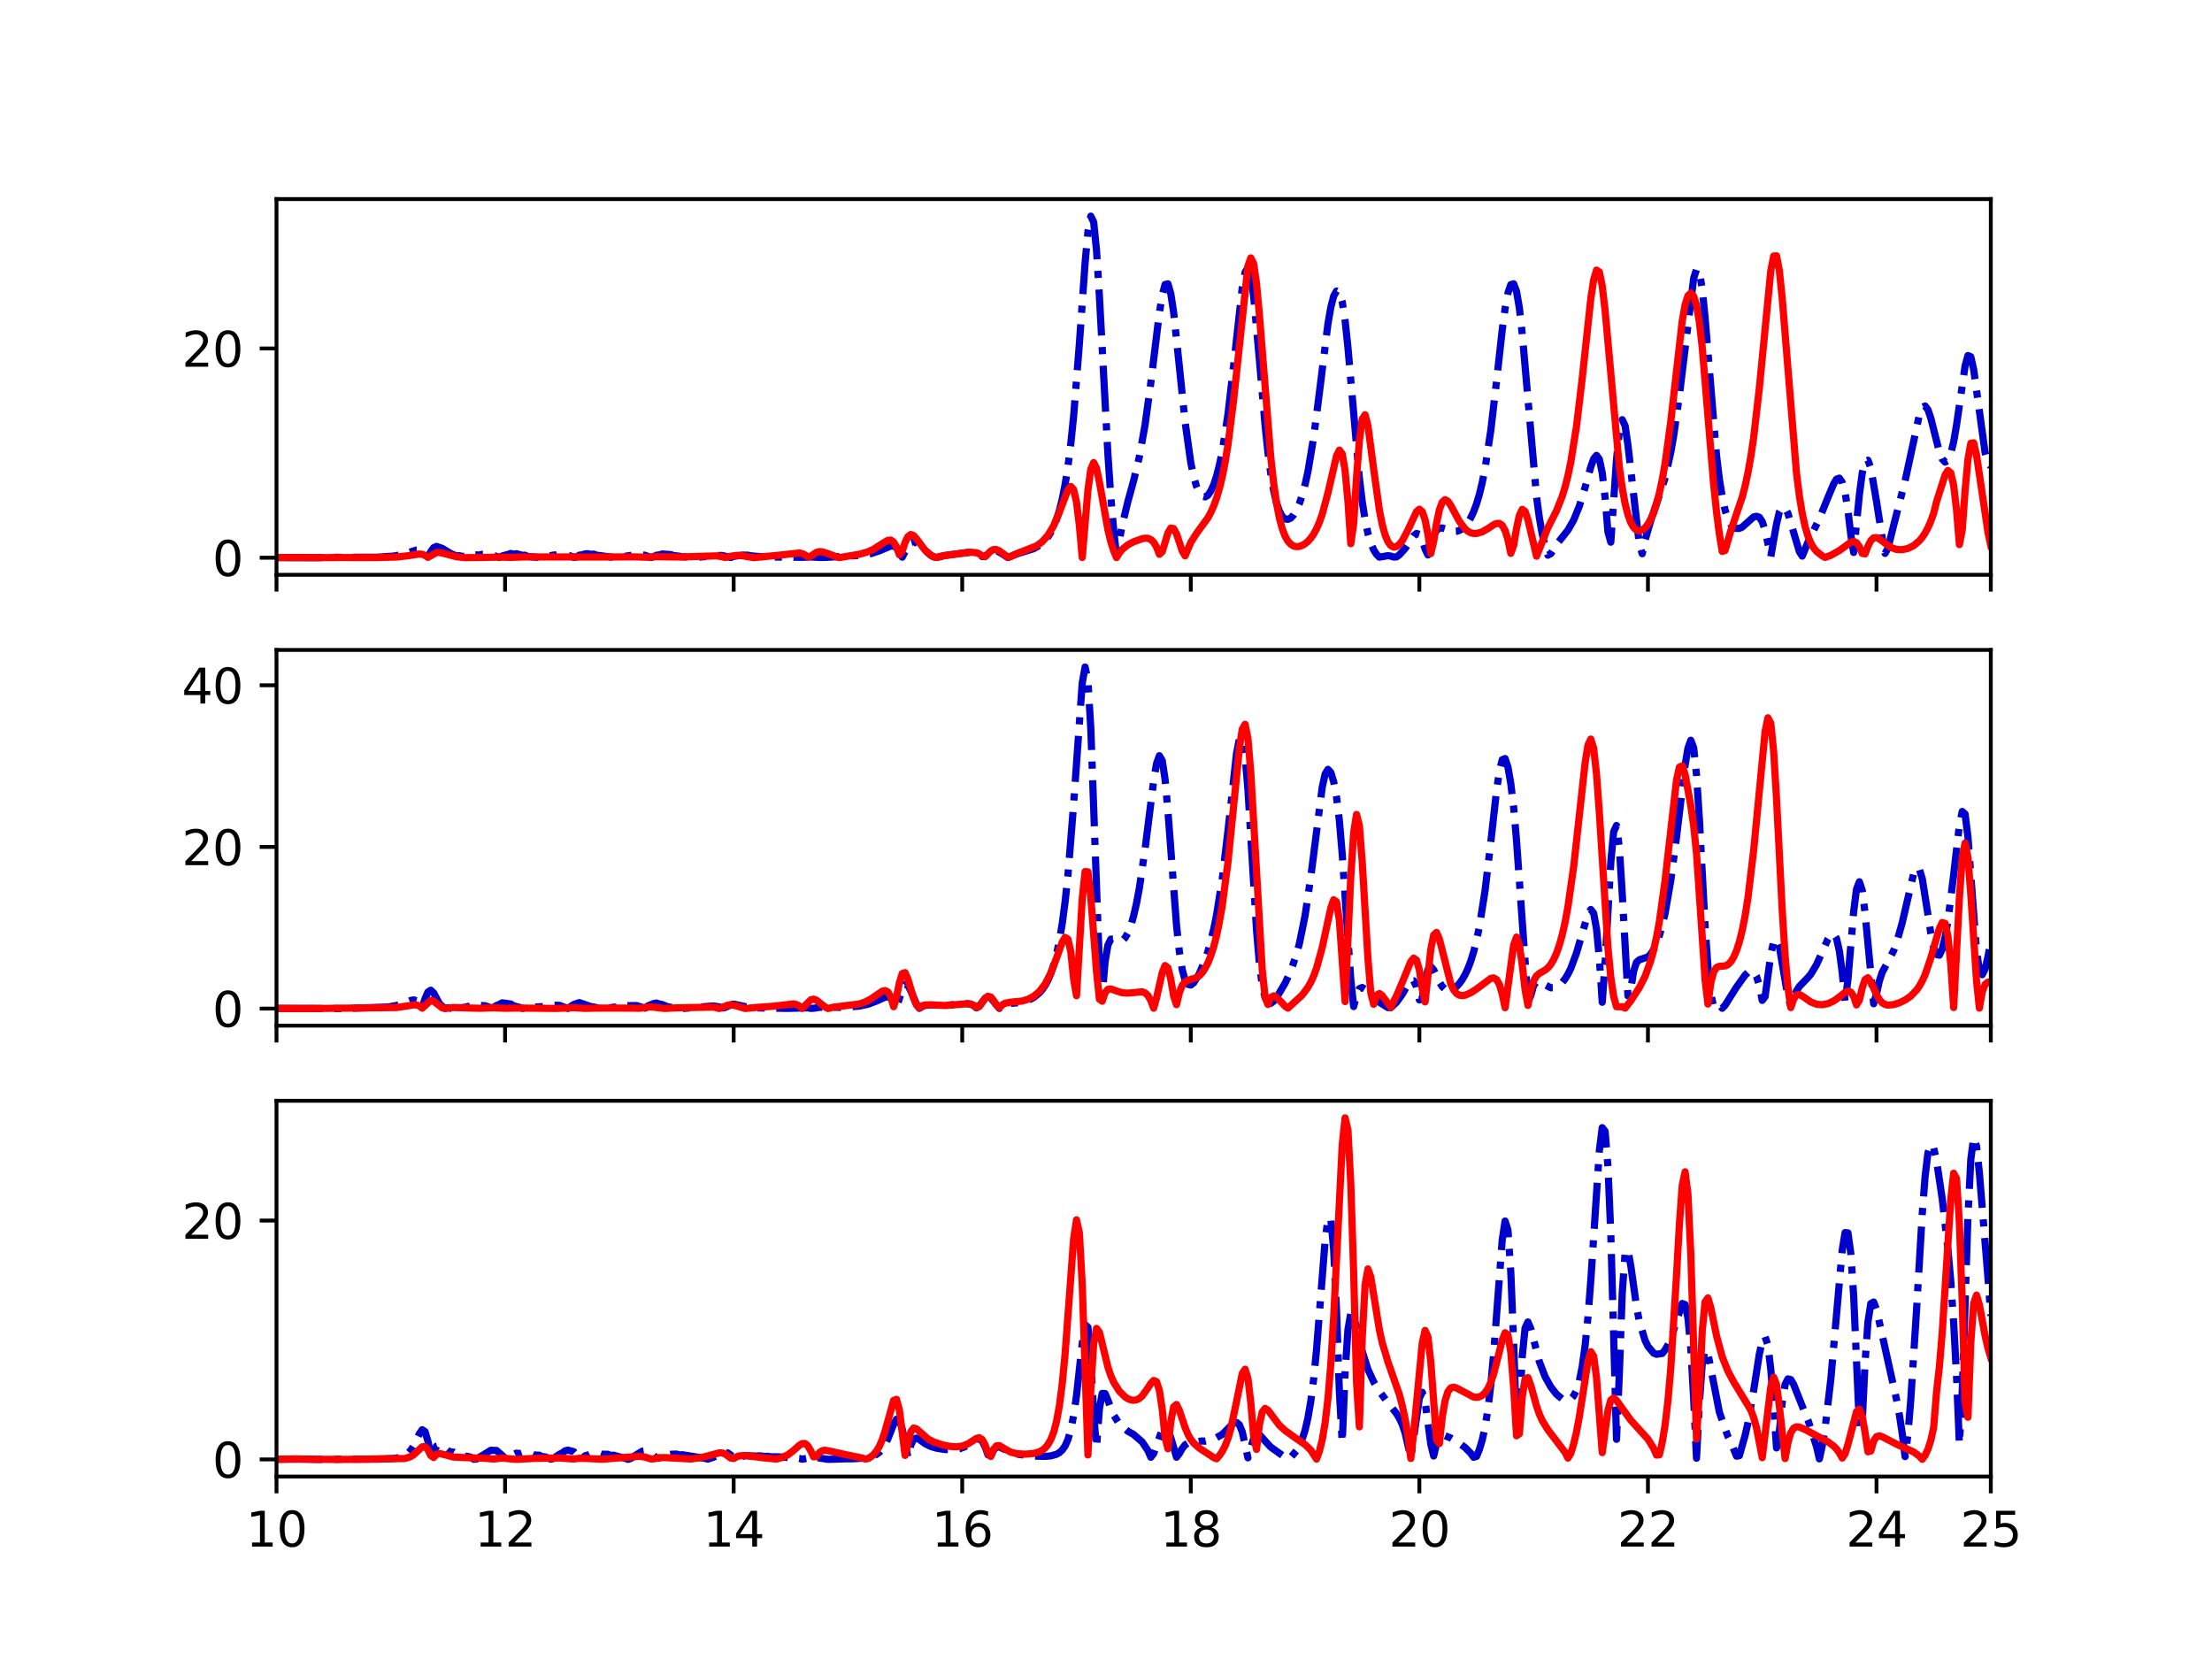 <?xml version="1.0" encoding="utf-8" standalone="no"?>
<!DOCTYPE svg PUBLIC "-//W3C//DTD SVG 1.1//EN"
  "http://www.w3.org/Graphics/SVG/1.1/DTD/svg11.dtd">
<svg xmlns:xlink="http://www.w3.org/1999/xlink" width="460.8pt" height="345.6pt" viewBox="0 0 460.8 345.6" xmlns="http://www.w3.org/2000/svg" version="1.1">
 <defs>
  <style type="text/css">*{stroke-linejoin: round; stroke-linecap: butt}</style>
 </defs>
 <g id="figure_1">
  <g id="patch_1">
   <path d="M 0 345.6 
L 460.8 345.6 
L 460.8 0 
L 0 0 
z
" style="fill: #ffffff"/>
  </g>
  <g id="axes_1">
   <g id="patch_2">
    <path d="M 57.6 119.74 
L 414.72 119.74 
L 414.72 41.472 
L 57.6 41.472 
z
" style="fill: #ffffff"/>
   </g>
   <g id="matplotlib.axis_1">
    <g id="xtick_1">
     <g id="line2d_1">
      <defs>
       <path id="mcdf3159b9e" d="M 0 0 
L 0 3.5 
" style="stroke: #000000; stroke-width: 0.8"/>
      </defs>
      <g>
       <use xlink:href="#mcdf3159b9e" x="57.6" y="119.74" style="stroke: #000000; stroke-width: 0.8"/>
      </g>
     </g>
    </g>
    <g id="xtick_2">
     <g id="line2d_2">
      <g>
       <use xlink:href="#mcdf3159b9e" x="105.216" y="119.74" style="stroke: #000000; stroke-width: 0.8"/>
      </g>
     </g>
    </g>
    <g id="xtick_3">
     <g id="line2d_3">
      <g>
       <use xlink:href="#mcdf3159b9e" x="152.832" y="119.74" style="stroke: #000000; stroke-width: 0.8"/>
      </g>
     </g>
    </g>
    <g id="xtick_4">
     <g id="line2d_4">
      <g>
       <use xlink:href="#mcdf3159b9e" x="200.448" y="119.74" style="stroke: #000000; stroke-width: 0.8"/>
      </g>
     </g>
    </g>
    <g id="xtick_5">
     <g id="line2d_5">
      <g>
       <use xlink:href="#mcdf3159b9e" x="248.064" y="119.74" style="stroke: #000000; stroke-width: 0.8"/>
      </g>
     </g>
    </g>
    <g id="xtick_6">
     <g id="line2d_6">
      <g>
       <use xlink:href="#mcdf3159b9e" x="295.68" y="119.74" style="stroke: #000000; stroke-width: 0.8"/>
      </g>
     </g>
    </g>
    <g id="xtick_7">
     <g id="line2d_7">
      <g>
       <use xlink:href="#mcdf3159b9e" x="343.296" y="119.74" style="stroke: #000000; stroke-width: 0.8"/>
      </g>
     </g>
    </g>
    <g id="xtick_8">
     <g id="line2d_8">
      <g>
       <use xlink:href="#mcdf3159b9e" x="390.912" y="119.74" style="stroke: #000000; stroke-width: 0.8"/>
      </g>
     </g>
    </g>
    <g id="xtick_9">
     <g id="line2d_9">
      <g>
       <use xlink:href="#mcdf3159b9e" x="414.72" y="119.74" style="stroke: #000000; stroke-width: 0.8"/>
      </g>
     </g>
    </g>
   </g>
   <g id="matplotlib.axis_2">
    <g id="ytick_1">
     <g id="line2d_10">
      <defs>
       <path id="m3ecc5f0746" d="M 0 0 
L -3.5 0 
" style="stroke: #000000; stroke-width: 0.8"/>
      </defs>
      <g>
       <use xlink:href="#m3ecc5f0746" x="57.6" y="116.183" style="stroke: #000000; stroke-width: 0.8"/>
      </g>
     </g>
     <g id="text_1">
      <!-- 0 -->
      <g transform="translate(44.237 119.983)scale(0.1 -0.1)">
       <defs>
        <path id="DejaVuSans-30" d="M 2034 4250 
Q 1547 4250 1301 3770 
Q 1056 3291 1056 2328 
Q 1056 1369 1301 889 
Q 1547 409 2034 409 
Q 2525 409 2770 889 
Q 3016 1369 3016 2328 
Q 3016 3291 2770 3770 
Q 2525 4250 2034 4250 
z
M 2034 4750 
Q 2819 4750 3233 4129 
Q 3647 3509 3647 2328 
Q 3647 1150 3233 529 
Q 2819 -91 2034 -91 
Q 1250 -91 836 529 
Q 422 1150 422 2328 
Q 422 3509 836 4129 
Q 1250 4750 2034 4750 
z
" transform="scale(0.016)"/>
       </defs>
       <use xlink:href="#DejaVuSans-30"/>
      </g>
     </g>
    </g>
    <g id="ytick_2">
     <g id="line2d_11">
      <g>
       <use xlink:href="#m3ecc5f0746" x="57.6" y="72.594" style="stroke: #000000; stroke-width: 0.8"/>
      </g>
     </g>
     <g id="text_2">
      <!-- 20 -->
      <g transform="translate(37.875 76.393)scale(0.1 -0.1)">
       <defs>
        <path id="DejaVuSans-32" d="M 1228 531 
L 3431 531 
L 3431 0 
L 469 0 
L 469 531 
Q 828 903 1448 1529 
Q 2069 2156 2228 2338 
Q 2531 2678 2651 2914 
Q 2772 3150 2772 3378 
Q 2772 3750 2511 3984 
Q 2250 4219 1831 4219 
Q 1534 4219 1204 4116 
Q 875 4013 500 3803 
L 500 4441 
Q 881 4594 1212 4672 
Q 1544 4750 1819 4750 
Q 2544 4750 2975 4387 
Q 3406 4025 3406 3419 
Q 3406 3131 3298 2873 
Q 3191 2616 2906 2266 
Q 2828 2175 2409 1742 
Q 1991 1309 1228 531 
z
" transform="scale(0.016)"/>
       </defs>
       <use xlink:href="#DejaVuSans-32"/>
       <use xlink:href="#DejaVuSans-30" x="63.623"/>
      </g>
     </g>
    </g>
   </g>
   <g id="line2d_12">
    <path d="M 57.6 116.146 
L 65.933 116.172 
L 69.504 116.097 
L 78.432 116.086 
L 82.003 115.843 
L 83.789 115.523 
L 85.574 114.957 
L 86.765 114.577 
L 87.36 114.561 
L 87.955 114.822 
L 89.146 115.962 
L 89.741 114.908 
L 90.336 114.099 
L 90.931 113.834 
L 92.122 114.235 
L 93.907 115.318 
L 95.098 115.821 
L 95.693 115.762 
L 96.288 115.911 
L 98.074 115.833 
L 99.264 115.599 
L 99.859 115.62 
L 100.454 115.476 
L 102.24 115.504 
L 104.026 116.114 
L 104.621 115.819 
L 105.811 115.495 
L 106.406 115.3 
L 107.002 115.454 
L 107.597 115.352 
L 108.787 115.683 
L 109.382 115.665 
L 109.978 115.938 
L 112.358 116.138 
L 113.549 115.866 
L 114.144 115.87 
L 115.334 115.627 
L 115.93 115.607 
L 116.525 115.477 
L 118.31 115.598 
L 119.501 116.102 
L 120.096 116.043 
L 120.691 115.65 
L 121.286 115.592 
L 121.882 115.386 
L 122.477 115.352 
L 123.072 115.484 
L 123.667 115.432 
L 124.262 115.655 
L 127.834 116.112 
L 128.429 116.134 
L 129.619 115.917 
L 130.214 115.889 
L 131.405 115.695 
L 133.19 115.568 
L 134.381 115.671 
L 135.571 116.13 
L 136.166 115.972 
L 136.762 115.661 
L 137.357 115.604 
L 137.952 115.41 
L 139.738 115.534 
L 140.333 115.738 
L 141.523 115.867 
L 142.118 116.013 
L 142.714 115.992 
L 143.904 116.172 
L 145.094 116.076 
L 146.285 116.012 
L 148.07 115.81 
L 149.261 115.719 
L 150.451 115.722 
L 152.237 116.138 
L 152.832 115.905 
L 154.618 115.64 
L 155.808 115.66 
L 156.403 115.784 
L 157.594 115.895 
L 159.974 116.033 
L 167.117 116.094 
L 168.902 116.023 
L 170.688 116.124 
L 171.878 116.118 
L 179.616 115.671 
L 181.402 115.344 
L 183.187 114.749 
L 185.568 113.744 
L 186.163 113.753 
L 186.758 114.097 
L 187.354 114.878 
L 187.949 116.065 
L 189.139 113.735 
L 189.734 113.006 
L 190.33 112.836 
L 190.925 113.109 
L 193.901 115.687 
L 194.496 115.989 
L 195.091 116.141 
L 196.877 115.712 
L 201.638 115.076 
L 202.829 115.087 
L 203.424 115.222 
L 204.019 115.505 
L 204.614 115.944 
L 205.21 115.865 
L 206.4 114.822 
L 206.995 114.619 
L 207.59 114.694 
L 208.781 115.373 
L 209.971 116.155 
L 211.757 115.411 
L 215.328 114.3 
L 216.518 113.625 
L 217.709 112.573 
L 218.304 111.834 
L 218.899 110.906 
L 219.494 109.732 
L 220.09 108.246 
L 220.685 106.365 
L 221.28 103.982 
L 221.875 100.97 
L 222.47 97.179 
L 223.066 92.446 
L 223.661 86.629 
L 224.851 71.649 
L 226.042 54.783 
L 226.637 48.255 
L 227.232 45.03 
L 227.827 46.252 
L 228.422 52.097 
L 229.018 61.587 
L 230.803 94.743 
L 231.398 103.495 
L 231.994 110.371 
L 232.589 115.76 
L 233.779 109.358 
L 234.97 104.435 
L 236.16 100.116 
L 237.35 95.136 
L 238.541 88.471 
L 239.731 79.77 
L 241.517 65.181 
L 242.112 61.5 
L 242.707 59.269 
L 243.302 59.126 
L 243.898 61.184 
L 244.493 65.065 
L 245.683 76.398 
L 246.874 87.909 
L 248.064 96.398 
L 248.659 99.269 
L 249.254 101.311 
L 249.85 102.716 
L 250.445 103.347 
L 251.04 103.514 
L 251.635 103.174 
L 252.23 102.283 
L 252.826 101.025 
L 253.421 99.225 
L 254.016 96.891 
L 254.611 94.044 
L 255.802 86.344 
L 256.992 76.138 
L 258.778 59.992 
L 259.373 56.739 
L 259.968 55.756 
L 260.563 57.414 
L 261.158 61.704 
L 262.349 74.88 
L 263.539 88.572 
L 264.134 94.234 
L 264.73 98.722 
L 265.325 102.205 
L 265.92 104.763 
L 266.515 106.456 
L 267.11 107.576 
L 267.706 108.107 
L 268.301 108.183 
L 268.896 107.923 
L 269.491 107.251 
L 270.086 106.255 
L 270.682 104.908 
L 271.277 103.13 
L 271.872 100.931 
L 272.467 98.225 
L 273.658 91.107 
L 274.848 81.83 
L 276.634 67.46 
L 277.229 64.029 
L 277.824 61.691 
L 278.419 60.635 
L 279.014 60.946 
L 279.61 62.898 
L 280.205 66.763 
L 280.8 72.392 
L 283.181 99.582 
L 283.776 104.48 
L 284.371 108.284 
L 284.966 111.119 
L 285.562 113.127 
L 286.157 114.54 
L 286.752 115.477 
L 287.347 116.066 
L 289.133 115.755 
L 289.728 115.841 
L 290.323 116.042 
L 290.918 116.014 
L 291.514 115.578 
L 292.704 114.271 
L 294.49 111.626 
L 295.085 111.132 
L 295.68 111.317 
L 296.275 112.421 
L 296.87 114.372 
L 297.466 115.601 
L 298.061 113.312 
L 298.656 111.567 
L 299.251 110.497 
L 299.846 110.032 
L 300.442 109.982 
L 302.822 110.714 
L 303.418 110.682 
L 304.013 110.494 
L 304.608 110.142 
L 305.203 109.595 
L 305.798 108.844 
L 306.394 107.855 
L 306.989 106.582 
L 307.584 104.984 
L 308.179 102.99 
L 308.774 100.53 
L 309.37 97.532 
L 310.56 89.667 
L 311.75 79.461 
L 312.941 68.722 
L 313.536 64.27 
L 314.131 61.046 
L 314.726 59.291 
L 315.322 59.12 
L 315.917 60.684 
L 316.512 64.157 
L 317.107 69.514 
L 320.083 103.454 
L 320.678 107.871 
L 321.274 111.259 
L 321.869 113.79 
L 322.464 115.65 
L 323.059 115.332 
L 324.25 113.438 
L 326.63 110.431 
L 327.821 108.347 
L 329.011 105.423 
L 330.202 101.533 
L 331.392 97.253 
L 331.987 95.588 
L 332.582 94.864 
L 333.178 95.669 
L 333.773 98.515 
L 334.368 103.627 
L 334.963 110.807 
L 335.558 112.942 
L 336.749 95.726 
L 337.344 89.864 
L 337.939 87.43 
L 338.534 88.678 
L 339.13 92.728 
L 341.51 113.498 
L 342.106 115.356 
L 342.701 112.497 
L 343.891 108.451 
L 346.867 99.597 
L 348.058 94.176 
L 348.653 90.804 
L 349.843 82.381 
L 352.819 57.971 
L 353.414 56.107 
L 354.01 56.582 
L 354.605 60.243 
L 355.2 66.17 
L 357.581 94.867 
L 358.176 99.823 
L 358.771 103.453 
L 359.366 106.296 
L 359.962 108.06 
L 360.557 109.214 
L 361.152 109.952 
L 361.747 110.089 
L 362.342 110.07 
L 362.938 109.803 
L 365.318 107.68 
L 365.914 107.547 
L 366.509 107.764 
L 367.104 108.661 
L 367.699 110.508 
L 368.89 115.934 
L 370.08 109.156 
L 370.675 106.663 
L 371.27 105.672 
L 371.866 105.813 
L 372.461 106.941 
L 374.842 114.918 
L 375.437 115.846 
L 376.627 112.946 
L 379.008 108.032 
L 380.794 103.642 
L 381.984 100.8 
L 382.579 99.815 
L 383.174 99.603 
L 383.77 100.498 
L 384.365 102.625 
L 384.96 106.367 
L 385.555 111.364 
L 386.15 115.086 
L 387.341 103.069 
L 387.936 98.556 
L 388.531 96.081 
L 389.126 95.877 
L 389.722 97.508 
L 390.912 104.468 
L 392.102 112.076 
L 392.698 115.28 
L 393.293 114.226 
L 394.483 109.438 
L 396.864 100.165 
L 399.84 86.428 
L 400.435 84.906 
L 401.03 84.573 
L 401.626 85.344 
L 402.221 87.116 
L 404.006 94.154 
L 404.602 95.631 
L 405.197 96.259 
L 405.792 95.944 
L 406.387 94.472 
L 406.982 92.032 
L 407.578 88.578 
L 409.363 76.217 
L 409.958 74.065 
L 410.554 74.321 
L 411.149 76.956 
L 413.53 94.275 
L 414.125 96.415 
L 414.72 97.219 
L 414.72 97.219 
" clip-path="url(#p0508ee61d2)" style="fill: none; stroke-dasharray: 9.6,2.4,1.5,2.4; stroke-dashoffset: 0; stroke: #0000cc; stroke-width: 1.5"/>
   </g>
   <g id="line2d_13">
    <path d="M 57.6 116.146 
L 63.552 116.16 
L 71.29 116.15 
L 78.432 116.159 
L 82.598 116.034 
L 84.979 115.779 
L 87.36 115.406 
L 87.955 115.463 
L 88.55 115.701 
L 89.146 116.111 
L 90.931 115.108 
L 91.526 115.087 
L 92.717 115.358 
L 95.098 115.983 
L 96.883 116.169 
L 101.05 116.122 
L 104.026 116.054 
L 106.406 116.113 
L 109.382 116.014 
L 124.858 116.036 
L 132 116.002 
L 134.976 116.089 
L 136.762 115.963 
L 141.523 116.036 
L 149.261 115.794 
L 150.451 115.979 
L 151.046 116.136 
L 152.237 115.874 
L 153.427 115.692 
L 154.618 115.767 
L 156.998 116.167 
L 162.355 115.649 
L 166.522 115.194 
L 167.117 115.334 
L 167.712 115.613 
L 168.307 116.02 
L 168.902 115.86 
L 170.093 115.067 
L 170.688 114.918 
L 171.283 114.947 
L 172.474 115.327 
L 174.259 115.992 
L 174.854 116.157 
L 179.021 115.461 
L 180.806 114.953 
L 181.997 114.413 
L 183.782 113.25 
L 184.973 112.551 
L 185.568 112.515 
L 186.163 112.923 
L 186.758 113.941 
L 187.354 115.574 
L 187.949 114.823 
L 188.544 112.989 
L 189.139 111.775 
L 189.734 111.341 
L 190.33 111.585 
L 190.925 112.248 
L 192.71 114.618 
L 193.901 115.654 
L 194.496 115.991 
L 195.091 116.129 
L 196.282 115.816 
L 199.258 115.404 
L 202.234 115.038 
L 203.424 115.149 
L 204.019 115.392 
L 204.614 115.81 
L 205.21 115.978 
L 206.4 114.777 
L 206.995 114.473 
L 207.59 114.482 
L 208.186 114.753 
L 209.971 116.074 
L 210.566 115.916 
L 211.757 115.348 
L 215.923 113.726 
L 217.114 112.847 
L 218.304 111.511 
L 219.494 109.518 
L 220.685 106.718 
L 222.47 102.008 
L 223.066 101.336 
L 223.661 102.008 
L 224.256 104.632 
L 224.851 109.495 
L 225.446 116.134 
L 226.637 102.067 
L 227.232 97.755 
L 227.827 96.359 
L 228.422 97.545 
L 229.018 100.391 
L 230.803 110.405 
L 231.398 112.858 
L 231.994 114.748 
L 232.589 116.155 
L 233.184 115.186 
L 233.779 114.442 
L 234.97 113.48 
L 236.16 112.865 
L 237.946 112.218 
L 238.541 112.115 
L 239.136 112.143 
L 239.731 112.386 
L 240.326 112.953 
L 240.922 113.959 
L 241.517 115.471 
L 242.112 114.937 
L 243.302 111.002 
L 243.898 110.014 
L 244.493 110.117 
L 245.088 111.198 
L 246.278 114.78 
L 246.874 115.8 
L 248.064 112.996 
L 249.254 111.115 
L 251.635 107.856 
L 252.23 106.761 
L 252.826 105.432 
L 253.421 103.802 
L 254.016 101.798 
L 254.611 99.338 
L 255.206 96.334 
L 255.802 92.697 
L 256.992 83.277 
L 259.968 55.423 
L 260.563 53.726 
L 261.158 54.937 
L 261.754 59.043 
L 262.349 65.475 
L 264.73 95.337 
L 265.325 100.656 
L 265.92 104.796 
L 266.515 107.896 
L 267.11 110.137 
L 267.706 111.697 
L 268.301 112.738 
L 268.896 113.387 
L 269.491 113.742 
L 270.086 113.873 
L 270.682 113.822 
L 271.277 113.617 
L 271.872 113.268 
L 272.467 112.782 
L 273.062 112.113 
L 273.658 111.252 
L 274.253 110.163 
L 274.848 108.801 
L 275.443 107.118 
L 276.634 102.687 
L 278.419 94.971 
L 279.014 93.762 
L 279.61 94.542 
L 280.205 98.045 
L 280.8 104.466 
L 281.395 113.261 
L 281.99 109.131 
L 282.586 99.501 
L 283.181 91.813 
L 283.776 87.309 
L 284.371 86.404 
L 284.966 88.67 
L 286.157 97.714 
L 287.347 106.236 
L 287.942 109.257 
L 288.538 111.427 
L 289.133 112.852 
L 289.728 113.66 
L 290.323 113.968 
L 290.918 113.862 
L 291.514 113.411 
L 292.109 112.66 
L 293.299 110.412 
L 295.085 106.581 
L 295.68 106.076 
L 296.275 106.573 
L 296.87 108.313 
L 297.466 111.348 
L 298.061 115.309 
L 298.656 112.82 
L 299.251 109.029 
L 299.846 106.219 
L 300.442 104.596 
L 301.037 104.087 
L 301.632 104.425 
L 302.227 105.293 
L 304.013 108.61 
L 305.203 110.182 
L 305.798 110.675 
L 306.394 110.987 
L 306.989 111.135 
L 307.584 111.141 
L 308.774 110.798 
L 309.965 110.105 
L 311.155 109.314 
L 311.75 109.048 
L 312.346 109.031 
L 312.941 109.451 
L 313.536 110.525 
L 314.131 112.45 
L 314.726 115.275 
L 315.322 113.61 
L 315.917 110.085 
L 316.512 107.355 
L 317.107 106.107 
L 317.702 106.53 
L 318.298 108.282 
L 320.083 115.872 
L 322.464 109.901 
L 324.25 106.395 
L 325.44 103.39 
L 326.035 101.442 
L 326.63 99.087 
L 327.226 96.241 
L 328.416 88.778 
L 329.606 78.792 
L 331.392 62.22 
L 331.987 58.277 
L 332.582 56.268 
L 333.178 56.662 
L 333.773 59.583 
L 334.368 64.692 
L 337.344 97.37 
L 337.939 101.649 
L 338.534 104.901 
L 339.13 107.26 
L 339.725 108.878 
L 340.32 109.897 
L 340.915 110.439 
L 341.51 110.592 
L 342.106 110.415 
L 342.701 109.943 
L 343.296 109.182 
L 343.891 108.129 
L 344.486 106.734 
L 345.082 104.95 
L 345.677 102.71 
L 346.272 99.934 
L 346.867 96.542 
L 348.058 87.738 
L 350.438 66.861 
L 351.034 63.504 
L 351.629 61.607 
L 352.224 61.055 
L 352.819 61.703 
L 353.414 63.62 
L 354.01 67.108 
L 354.605 72.367 
L 355.795 86.699 
L 356.986 100.959 
L 357.581 106.667 
L 358.176 111.266 
L 358.771 114.874 
L 359.366 114.675 
L 360.557 110.563 
L 362.938 103.546 
L 363.533 101.245 
L 364.128 98.486 
L 364.723 95.153 
L 365.318 91.134 
L 366.509 80.765 
L 368.89 56.376 
L 369.485 53.336 
L 370.08 53.287 
L 370.675 56.38 
L 371.27 62.189 
L 374.246 98.625 
L 374.842 103.33 
L 375.437 106.955 
L 376.032 109.679 
L 376.627 111.679 
L 377.222 113.115 
L 377.818 114.13 
L 378.413 114.86 
L 379.603 115.801 
L 380.198 116.123 
L 381.389 115.685 
L 383.174 114.691 
L 385.555 112.946 
L 386.15 112.799 
L 386.746 113.065 
L 387.341 113.895 
L 387.936 115.278 
L 388.531 115.39 
L 389.126 113.78 
L 389.722 112.614 
L 390.317 112.038 
L 390.912 111.984 
L 391.507 112.272 
L 393.888 114.037 
L 395.078 114.458 
L 396.269 114.513 
L 397.459 114.249 
L 398.65 113.657 
L 399.84 112.65 
L 400.435 111.938 
L 401.03 111.046 
L 401.626 109.938 
L 402.221 108.575 
L 402.816 106.924 
L 403.411 104.536 
L 405.197 98.935 
L 405.792 98.009 
L 406.387 98.522 
L 406.982 101.138 
L 407.578 106.182 
L 408.173 113.453 
L 408.768 110.415 
L 409.363 102.138 
L 409.958 95.716 
L 410.554 92.334 
L 411.149 92.252 
L 411.744 94.799 
L 414.125 110.89 
L 414.72 113.669 
L 414.72 113.669 
" clip-path="url(#p0508ee61d2)" style="fill: none; stroke: #ff0000; stroke-width: 1.5; stroke-linecap: square"/>
   </g>
   <g id="patch_3">
    <path d="M 57.6 119.74 
L 57.6 41.472 
" style="fill: none; stroke: #000000; stroke-width: 0.8; stroke-linejoin: miter; stroke-linecap: square"/>
   </g>
   <g id="patch_4">
    <path d="M 414.72 119.74 
L 414.72 41.472 
" style="fill: none; stroke: #000000; stroke-width: 0.8; stroke-linejoin: miter; stroke-linecap: square"/>
   </g>
   <g id="patch_5">
    <path d="M 57.6 119.74 
L 414.72 119.74 
" style="fill: none; stroke: #000000; stroke-width: 0.8; stroke-linejoin: miter; stroke-linecap: square"/>
   </g>
   <g id="patch_6">
    <path d="M 57.6 41.472 
L 414.72 41.472 
" style="fill: none; stroke: #000000; stroke-width: 0.8; stroke-linejoin: miter; stroke-linecap: square"/>
   </g>
  </g>
  <g id="axes_2">
   <g id="patch_7">
    <path d="M 57.6 213.662 
L 414.72 213.662 
L 414.72 135.394 
L 57.6 135.394 
z
" style="fill: #ffffff"/>
   </g>
   <g id="matplotlib.axis_3">
    <g id="xtick_10">
     <g id="line2d_14">
      <g>
       <use xlink:href="#mcdf3159b9e" x="57.6" y="213.662" style="stroke: #000000; stroke-width: 0.8"/>
      </g>
     </g>
    </g>
    <g id="xtick_11">
     <g id="line2d_15">
      <g>
       <use xlink:href="#mcdf3159b9e" x="105.216" y="213.662" style="stroke: #000000; stroke-width: 0.8"/>
      </g>
     </g>
    </g>
    <g id="xtick_12">
     <g id="line2d_16">
      <g>
       <use xlink:href="#mcdf3159b9e" x="152.832" y="213.662" style="stroke: #000000; stroke-width: 0.8"/>
      </g>
     </g>
    </g>
    <g id="xtick_13">
     <g id="line2d_17">
      <g>
       <use xlink:href="#mcdf3159b9e" x="200.448" y="213.662" style="stroke: #000000; stroke-width: 0.8"/>
      </g>
     </g>
    </g>
    <g id="xtick_14">
     <g id="line2d_18">
      <g>
       <use xlink:href="#mcdf3159b9e" x="248.064" y="213.662" style="stroke: #000000; stroke-width: 0.8"/>
      </g>
     </g>
    </g>
    <g id="xtick_15">
     <g id="line2d_19">
      <g>
       <use xlink:href="#mcdf3159b9e" x="295.68" y="213.662" style="stroke: #000000; stroke-width: 0.8"/>
      </g>
     </g>
    </g>
    <g id="xtick_16">
     <g id="line2d_20">
      <g>
       <use xlink:href="#mcdf3159b9e" x="343.296" y="213.662" style="stroke: #000000; stroke-width: 0.8"/>
      </g>
     </g>
    </g>
    <g id="xtick_17">
     <g id="line2d_21">
      <g>
       <use xlink:href="#mcdf3159b9e" x="390.912" y="213.662" style="stroke: #000000; stroke-width: 0.8"/>
      </g>
     </g>
    </g>
    <g id="xtick_18">
     <g id="line2d_22">
      <g>
       <use xlink:href="#mcdf3159b9e" x="414.72" y="213.662" style="stroke: #000000; stroke-width: 0.8"/>
      </g>
     </g>
    </g>
   </g>
   <g id="matplotlib.axis_4">
    <g id="ytick_3">
     <g id="line2d_23">
      <g>
       <use xlink:href="#m3ecc5f0746" x="57.6" y="210.106" style="stroke: #000000; stroke-width: 0.8"/>
      </g>
     </g>
     <g id="text_3">
      <!-- 0 -->
      <g transform="translate(44.237 213.905)scale(0.1 -0.1)">
       <use xlink:href="#DejaVuSans-30"/>
      </g>
     </g>
    </g>
    <g id="ytick_4">
     <g id="line2d_24">
      <g>
       <use xlink:href="#m3ecc5f0746" x="57.6" y="176.43" style="stroke: #000000; stroke-width: 0.8"/>
      </g>
     </g>
     <g id="text_4">
      <!-- 20 -->
      <g transform="translate(37.875 180.229)scale(0.1 -0.1)">
       <use xlink:href="#DejaVuSans-32"/>
       <use xlink:href="#DejaVuSans-30" x="63.623"/>
      </g>
     </g>
    </g>
    <g id="ytick_5">
     <g id="line2d_25">
      <g>
       <use xlink:href="#m3ecc5f0746" x="57.6" y="142.754" style="stroke: #000000; stroke-width: 0.8"/>
      </g>
     </g>
     <g id="text_5">
      <!-- 40 -->
      <g transform="translate(37.875 146.553)scale(0.1 -0.1)">
       <defs>
        <path id="DejaVuSans-34" d="M 2419 4116 
L 825 1625 
L 2419 1625 
L 2419 4116 
z
M 2253 4666 
L 3047 4666 
L 3047 1625 
L 3713 1625 
L 3713 1100 
L 3047 1100 
L 3047 0 
L 2419 0 
L 2419 1100 
L 313 1100 
L 313 1709 
L 2253 4666 
z
" transform="scale(0.016)"/>
       </defs>
       <use xlink:href="#DejaVuSans-34"/>
       <use xlink:href="#DejaVuSans-30" x="63.623"/>
      </g>
     </g>
    </g>
   </g>
   <g id="line2d_26">
    <path d="M 57.6 210.062 
L 71.885 210.099 
L 80.813 209.777 
L 82.598 209.464 
L 84.384 208.886 
L 85.574 208.416 
L 86.17 208.301 
L 86.765 208.457 
L 87.955 209.785 
L 88.55 208.048 
L 89.146 206.659 
L 89.741 206.282 
L 90.336 206.841 
L 91.526 209.057 
L 92.122 209.644 
L 92.717 210.066 
L 93.312 209.915 
L 93.907 210.052 
L 96.883 209.831 
L 97.478 209.655 
L 98.074 209.654 
L 99.264 209.43 
L 101.05 209.506 
L 102.24 209.928 
L 102.835 209.864 
L 103.43 209.469 
L 104.026 209.246 
L 104.621 208.903 
L 106.406 209.157 
L 107.002 209.533 
L 108.192 209.833 
L 108.787 210.055 
L 111.168 209.933 
L 111.763 209.765 
L 112.954 209.697 
L 114.144 209.571 
L 115.334 209.411 
L 116.525 209.434 
L 117.715 209.863 
L 118.31 210.073 
L 119.501 209.266 
L 120.691 208.86 
L 123.072 209.693 
L 123.667 209.762 
L 124.858 210.093 
L 125.453 210.09 
L 126.048 209.957 
L 127.238 209.925 
L 127.834 209.809 
L 128.429 209.827 
L 130.81 209.505 
L 132.595 209.482 
L 134.381 210.015 
L 134.976 209.561 
L 136.166 209.06 
L 136.762 208.948 
L 137.357 209.168 
L 137.952 209.266 
L 139.142 209.746 
L 139.738 209.821 
L 140.333 210.012 
L 141.523 210.085 
L 142.714 210.052 
L 147.475 209.648 
L 148.666 209.572 
L 149.856 209.754 
L 150.451 209.98 
L 151.046 209.887 
L 152.237 209.321 
L 152.832 209.181 
L 154.618 209.553 
L 156.403 209.947 
L 164.141 210.069 
L 168.307 209.952 
L 168.902 210.063 
L 169.498 210.039 
L 170.688 209.85 
L 171.878 209.796 
L 175.45 209.875 
L 179.021 209.587 
L 180.806 209.203 
L 182.592 208.533 
L 184.378 207.73 
L 184.973 207.668 
L 185.568 207.941 
L 186.163 208.754 
L 186.758 209.977 
L 187.949 206.098 
L 188.544 205.051 
L 189.139 205.26 
L 189.734 206.433 
L 190.925 209.196 
L 191.52 210.056 
L 192.115 209.661 
L 192.71 209.432 
L 193.901 209.362 
L 196.877 209.445 
L 199.258 209.228 
L 201.043 209.047 
L 202.234 209.183 
L 202.829 209.468 
L 203.424 209.958 
L 204.019 209.535 
L 205.21 207.968 
L 205.805 207.654 
L 206.4 207.905 
L 208.186 210.071 
L 208.781 209.578 
L 209.376 209.286 
L 210.566 209.045 
L 212.947 208.762 
L 214.138 208.41 
L 215.328 207.807 
L 216.518 206.836 
L 217.114 206.151 
L 217.709 205.286 
L 218.304 204.19 
L 218.899 202.803 
L 219.494 201.043 
L 220.09 198.809 
L 220.685 195.978 
L 221.28 192.397 
L 221.875 187.897 
L 222.47 182.306 
L 223.661 167.473 
L 225.446 142.324 
L 226.042 138.952 
L 226.637 141.785 
L 227.232 151.73 
L 229.018 201.038 
L 229.613 207.384 
L 230.208 200.345 
L 230.803 196.869 
L 231.398 195.651 
L 231.994 195.657 
L 233.184 196.025 
L 233.779 195.982 
L 234.374 195.361 
L 234.97 194.355 
L 235.565 192.885 
L 236.16 190.764 
L 236.755 188.175 
L 237.35 184.99 
L 238.541 176.855 
L 240.326 162.654 
L 240.922 159.101 
L 241.517 157.429 
L 242.112 158.44 
L 242.707 162.363 
L 243.302 168.976 
L 245.088 192.74 
L 245.683 198.251 
L 246.278 201.986 
L 246.874 204.189 
L 247.469 205.064 
L 248.064 205.203 
L 248.659 204.738 
L 249.85 202.824 
L 251.04 199.941 
L 251.635 198.193 
L 252.826 193.615 
L 253.421 190.684 
L 254.611 183.136 
L 255.802 173.121 
L 257.587 157 
L 258.182 153.95 
L 258.778 153.76 
L 259.373 157.315 
L 259.968 164.504 
L 261.754 193.702 
L 262.349 200.708 
L 262.944 205.298 
L 263.539 207.804 
L 264.134 208.909 
L 264.73 209.004 
L 265.325 208.553 
L 265.92 207.84 
L 267.706 204.817 
L 268.896 202.245 
L 270.086 198.785 
L 270.682 196.574 
L 271.872 190.729 
L 273.062 182.682 
L 275.443 163.99 
L 276.038 161.281 
L 276.634 160.271 
L 277.229 160.912 
L 277.824 162.829 
L 278.419 166.04 
L 279.014 170.921 
L 279.61 177.959 
L 281.395 204.094 
L 281.99 209.683 
L 282.586 207.353 
L 283.181 205.958 
L 283.776 205.715 
L 284.371 206.064 
L 287.347 208.792 
L 289.133 209.896 
L 289.728 209.906 
L 290.918 208.8 
L 292.109 207.132 
L 293.299 205.075 
L 293.894 204.328 
L 294.49 204.311 
L 295.085 205.546 
L 295.68 208.292 
L 296.275 208.1 
L 296.87 204.391 
L 297.466 201.996 
L 298.061 201.347 
L 298.656 202.043 
L 299.846 204.568 
L 300.442 205.517 
L 301.037 206.088 
L 301.632 206.322 
L 302.227 206.268 
L 302.822 205.995 
L 303.418 205.532 
L 304.013 204.886 
L 304.608 204.066 
L 305.203 203.035 
L 305.798 201.763 
L 306.394 200.201 
L 306.989 198.275 
L 307.584 195.922 
L 308.179 193.054 
L 309.37 185.48 
L 310.56 175.442 
L 311.75 164.76 
L 312.346 160.63 
L 312.941 158.271 
L 313.536 158.025 
L 314.131 159.795 
L 314.726 163.232 
L 315.322 168.231 
L 315.917 175.088 
L 318.298 208.659 
L 318.893 207.389 
L 319.488 205.278 
L 320.083 204.529 
L 320.678 204.548 
L 323.059 205.769 
L 323.654 205.767 
L 324.25 205.589 
L 324.845 205.222 
L 325.44 204.667 
L 326.035 203.913 
L 326.63 202.939 
L 327.226 201.728 
L 328.416 198.515 
L 330.797 190.37 
L 331.392 189.467 
L 331.987 190.24 
L 332.582 193.493 
L 333.178 199.734 
L 333.773 208.789 
L 334.368 200.534 
L 335.558 179.639 
L 336.154 173.25 
L 336.749 171.964 
L 337.344 176.647 
L 337.939 186.153 
L 339.13 207.446 
L 339.725 206.076 
L 340.32 202.287 
L 340.915 200.457 
L 341.51 199.941 
L 343.296 199.35 
L 343.891 198.723 
L 344.486 197.8 
L 345.082 196.662 
L 345.677 194.909 
L 346.272 192.801 
L 346.867 190.257 
L 348.058 183.394 
L 349.248 174.379 
L 351.034 159.421 
L 351.629 155.871 
L 352.224 154.21 
L 352.819 155.779 
L 353.414 161.426 
L 354.01 170.574 
L 355.2 192.943 
L 355.795 201.396 
L 356.39 207.009 
L 356.986 209.77 
L 357.581 209.35 
L 358.176 209.33 
L 358.771 210.043 
L 359.366 209.412 
L 361.747 205.629 
L 363.533 203.141 
L 364.128 202.573 
L 364.723 202.254 
L 365.318 202.41 
L 365.914 203.401 
L 366.509 205.317 
L 367.104 208.401 
L 367.699 207.617 
L 368.89 198.859 
L 369.485 196.099 
L 370.08 195.665 
L 370.675 197.212 
L 372.461 207.722 
L 373.056 209.631 
L 373.651 207.749 
L 374.246 206.434 
L 374.842 205.488 
L 376.627 203.643 
L 377.222 202.945 
L 378.413 200.957 
L 379.603 198.316 
L 380.794 195.612 
L 381.389 194.678 
L 381.984 194.522 
L 382.579 195.489 
L 383.174 198.118 
L 383.77 202.629 
L 384.365 208.758 
L 384.96 204.037 
L 386.15 189.902 
L 386.746 185.219 
L 387.341 183.692 
L 387.936 185.454 
L 388.531 190.247 
L 390.317 209.1 
L 390.912 207.008 
L 391.507 204.351 
L 392.102 202.54 
L 393.293 200.356 
L 394.483 198.02 
L 395.078 196.43 
L 396.269 192.215 
L 398.65 181.962 
L 399.245 180.787 
L 399.84 181.071 
L 400.435 183.002 
L 401.626 190.514 
L 402.221 194.397 
L 402.816 197.362 
L 403.411 198.847 
L 404.006 198.986 
L 404.602 197.724 
L 405.197 195.261 
L 405.792 191.812 
L 406.982 182.221 
L 408.173 171.928 
L 408.768 169.044 
L 409.363 169.569 
L 409.958 174.334 
L 411.744 198.143 
L 412.339 202.058 
L 412.934 203.04 
L 413.53 201.873 
L 414.125 199.315 
L 414.72 196.009 
L 414.72 196.009 
" clip-path="url(#p9710a99146)" style="fill: none; stroke-dasharray: 9.6,2.4,1.5,2.4; stroke-dashoffset: 0; stroke: #0000cc; stroke-width: 1.5"/>
   </g>
   <g id="line2d_27">
    <path d="M 57.6 210.062 
L 62.957 210.086 
L 67.123 210.073 
L 82.598 209.889 
L 84.979 209.538 
L 86.17 209.339 
L 86.765 209.347 
L 87.36 209.542 
L 87.955 210.021 
L 89.741 208.391 
L 90.336 208.578 
L 92.122 209.956 
L 92.717 210.06 
L 94.502 209.886 
L 99.859 210.045 
L 102.835 209.943 
L 105.216 210.042 
L 107.597 209.995 
L 115.93 210.077 
L 119.501 209.928 
L 121.882 210.062 
L 124.858 209.995 
L 132 210.01 
L 133.19 210.05 
L 135.571 209.75 
L 137.357 209.963 
L 138.547 210.078 
L 140.928 209.951 
L 148.666 209.802 
L 149.856 210.086 
L 151.642 209.39 
L 152.237 209.32 
L 153.427 209.547 
L 155.213 210.092 
L 157.594 209.87 
L 161.165 209.612 
L 165.331 209.123 
L 165.926 209.258 
L 166.522 209.564 
L 167.117 210.073 
L 168.902 208.278 
L 169.498 208.14 
L 170.093 208.374 
L 171.878 209.784 
L 172.474 210.093 
L 173.664 209.805 
L 179.021 209.15 
L 180.211 208.734 
L 181.402 208.118 
L 183.782 206.489 
L 184.378 206.343 
L 184.973 206.653 
L 185.568 207.708 
L 186.163 209.715 
L 186.758 207.67 
L 187.354 204.74 
L 187.949 202.812 
L 188.544 202.618 
L 189.139 203.983 
L 190.33 207.97 
L 190.925 209.377 
L 191.52 209.974 
L 192.115 209.528 
L 192.71 209.344 
L 193.901 209.332 
L 196.877 209.466 
L 199.258 209.278 
L 201.638 209.092 
L 202.234 209.182 
L 202.829 209.418 
L 203.424 209.863 
L 204.019 209.664 
L 205.21 207.982 
L 205.805 207.539 
L 206.4 207.713 
L 206.995 208.449 
L 207.59 209.417 
L 208.186 209.932 
L 208.781 209.334 
L 209.376 208.995 
L 210.566 208.766 
L 212.947 208.532 
L 214.138 208.174 
L 215.328 207.548 
L 216.518 206.545 
L 217.709 205.002 
L 218.899 202.711 
L 220.09 199.582 
L 221.28 196.251 
L 221.875 195.277 
L 222.47 195.64 
L 223.066 198.272 
L 223.661 203.981 
L 224.256 207.421 
L 225.446 187.233 
L 226.042 181.569 
L 226.637 181.622 
L 227.232 186.858 
L 228.422 202.39 
L 229.018 208.123 
L 229.613 208.569 
L 230.208 206.784 
L 230.803 206.101 
L 231.398 206.011 
L 232.589 206.433 
L 233.779 206.812 
L 234.97 206.889 
L 237.946 206.61 
L 238.541 206.839 
L 239.136 207.386 
L 239.731 208.402 
L 240.326 210.031 
L 240.922 207.897 
L 242.112 202.605 
L 242.707 201.143 
L 243.302 201.601 
L 243.898 204.022 
L 244.493 207.527 
L 245.088 209.291 
L 245.683 206.771 
L 246.278 205.265 
L 246.874 204.518 
L 247.469 204.206 
L 249.254 203.665 
L 249.85 203.238 
L 250.445 202.604 
L 251.04 201.73 
L 251.635 200.579 
L 252.23 199.106 
L 252.826 197.255 
L 253.421 194.956 
L 254.016 192.127 
L 254.611 188.681 
L 255.802 179.64 
L 256.992 167.855 
L 258.182 155.874 
L 258.778 151.902 
L 259.373 150.891 
L 259.968 153.857 
L 260.563 160.957 
L 262.944 201.991 
L 263.539 207.702 
L 264.134 209.252 
L 264.73 207.787 
L 265.325 207.454 
L 265.92 207.739 
L 267.11 208.96 
L 267.706 209.602 
L 268.301 210.014 
L 271.277 207.269 
L 272.467 205.679 
L 273.062 204.619 
L 273.658 203.309 
L 274.253 201.694 
L 275.443 197.375 
L 277.229 189.134 
L 277.824 187.438 
L 278.419 187.859 
L 279.014 191.7 
L 280.205 208.643 
L 281.395 182.567 
L 281.99 173.481 
L 282.586 169.664 
L 283.181 171.969 
L 283.776 179.594 
L 284.966 199.678 
L 285.562 206.824 
L 286.157 209.208 
L 286.752 207.35 
L 287.347 206.967 
L 287.942 207.399 
L 289.728 209.853 
L 290.918 207.44 
L 292.109 204.645 
L 293.894 200.295 
L 294.49 199.6 
L 295.085 200.017 
L 295.68 202.066 
L 296.275 206.022 
L 296.87 208.71 
L 298.061 197.75 
L 298.656 194.802 
L 299.251 194.24 
L 299.846 195.609 
L 302.227 204.972 
L 302.822 206.216 
L 303.418 206.958 
L 304.013 207.32 
L 304.608 207.411 
L 305.203 207.319 
L 306.394 206.806 
L 307.584 206.03 
L 310.56 203.818 
L 311.155 203.72 
L 311.75 204.052 
L 312.346 205.073 
L 312.941 207.079 
L 313.536 209.928 
L 315.322 196.832 
L 315.917 195.212 
L 316.512 196.791 
L 317.107 200.997 
L 317.702 206.184 
L 318.298 209.445 
L 318.893 206.216 
L 319.488 204.294 
L 320.083 203.286 
L 320.678 202.777 
L 321.869 202.1 
L 322.464 201.605 
L 323.059 200.888 
L 323.654 199.892 
L 324.25 198.57 
L 324.845 196.871 
L 325.44 194.737 
L 326.035 192.099 
L 326.63 188.888 
L 327.821 180.528 
L 329.011 169.784 
L 330.202 158.951 
L 330.797 155.245 
L 331.392 153.967 
L 331.987 155.9 
L 332.582 161.229 
L 333.178 169.409 
L 334.963 197.379 
L 335.558 203.618 
L 336.154 207.603 
L 336.749 209.722 
L 337.939 209.718 
L 338.534 210.008 
L 339.725 208.48 
L 341.51 205.725 
L 342.701 203.377 
L 343.891 200.099 
L 344.486 197.909 
L 345.082 195.229 
L 345.677 191.963 
L 346.867 183.392 
L 349.248 162.477 
L 349.843 159.815 
L 350.438 159.536 
L 351.034 161.364 
L 352.224 167.847 
L 352.819 172.006 
L 353.414 177.809 
L 354.605 195.202 
L 355.2 204.138 
L 355.795 209.157 
L 356.39 204.769 
L 356.986 202.477 
L 357.581 201.542 
L 358.176 201.3 
L 359.366 201.226 
L 359.962 200.947 
L 360.557 200.361 
L 361.152 199.408 
L 361.747 198.037 
L 362.342 196.191 
L 362.938 193.803 
L 363.533 190.789 
L 364.128 187.056 
L 365.318 177.143 
L 367.699 152.396 
L 368.294 149.531 
L 368.89 150.673 
L 369.485 156.564 
L 370.08 166.384 
L 371.27 189.68 
L 371.866 199.077 
L 372.461 205.761 
L 373.056 209.903 
L 373.651 208.129 
L 374.246 207.268 
L 374.842 207.182 
L 375.437 207.481 
L 377.222 208.729 
L 378.413 209.205 
L 379.603 209.301 
L 380.794 209.072 
L 381.984 208.529 
L 383.174 207.68 
L 384.365 206.74 
L 384.96 206.487 
L 385.555 206.663 
L 386.15 207.551 
L 386.746 209.334 
L 387.341 208.365 
L 387.936 205.792 
L 388.531 204.055 
L 389.126 203.686 
L 389.722 204.501 
L 390.912 207.216 
L 391.507 208.236 
L 392.102 208.898 
L 392.698 209.252 
L 393.293 209.387 
L 394.483 209.275 
L 395.674 208.897 
L 396.864 208.329 
L 398.054 207.502 
L 399.245 206.258 
L 399.84 205.406 
L 400.435 204.35 
L 401.03 203.048 
L 402.221 199.555 
L 403.411 195.418 
L 404.006 193.44 
L 404.602 192.169 
L 405.197 192.371 
L 405.792 195.046 
L 406.387 201.002 
L 406.982 209.886 
L 408.173 187.073 
L 408.768 178.744 
L 409.363 175.631 
L 409.958 178.613 
L 410.554 186.349 
L 411.744 204.304 
L 412.339 210.014 
L 412.934 206.635 
L 413.53 205.076 
L 414.125 204.582 
L 414.72 204.585 
L 414.72 204.585 
" clip-path="url(#p9710a99146)" style="fill: none; stroke: #ff0000; stroke-width: 1.5; stroke-linecap: square"/>
   </g>
   <g id="patch_8">
    <path d="M 57.6 213.662 
L 57.6 135.394 
" style="fill: none; stroke: #000000; stroke-width: 0.8; stroke-linejoin: miter; stroke-linecap: square"/>
   </g>
   <g id="patch_9">
    <path d="M 414.72 213.662 
L 414.72 135.394 
" style="fill: none; stroke: #000000; stroke-width: 0.8; stroke-linejoin: miter; stroke-linecap: square"/>
   </g>
   <g id="patch_10">
    <path d="M 57.6 213.662 
L 414.72 213.662 
" style="fill: none; stroke: #000000; stroke-width: 0.8; stroke-linejoin: miter; stroke-linecap: square"/>
   </g>
   <g id="patch_11">
    <path d="M 57.6 135.394 
L 414.72 135.394 
" style="fill: none; stroke: #000000; stroke-width: 0.8; stroke-linejoin: miter; stroke-linecap: square"/>
   </g>
  </g>
  <g id="axes_3">
   <g id="patch_12">
    <path d="M 57.6 307.584 
L 414.72 307.584 
L 414.72 229.316 
L 57.6 229.316 
z
" style="fill: #ffffff"/>
   </g>
   <g id="matplotlib.axis_5">
    <g id="xtick_19">
     <g id="line2d_28">
      <g>
       <use xlink:href="#mcdf3159b9e" x="57.6" y="307.584" style="stroke: #000000; stroke-width: 0.8"/>
      </g>
     </g>
     <g id="text_6">
      <!-- 10 -->
      <g transform="translate(51.237 322.182)scale(0.1 -0.1)">
       <defs>
        <path id="DejaVuSans-31" d="M 794 531 
L 1825 531 
L 1825 4091 
L 703 3866 
L 703 4441 
L 1819 4666 
L 2450 4666 
L 2450 531 
L 3481 531 
L 3481 0 
L 794 0 
L 794 531 
z
" transform="scale(0.016)"/>
       </defs>
       <use xlink:href="#DejaVuSans-31"/>
       <use xlink:href="#DejaVuSans-30" x="63.623"/>
      </g>
     </g>
    </g>
    <g id="xtick_20">
     <g id="line2d_29">
      <g>
       <use xlink:href="#mcdf3159b9e" x="105.216" y="307.584" style="stroke: #000000; stroke-width: 0.8"/>
      </g>
     </g>
     <g id="text_7">
      <!-- 12 -->
      <g transform="translate(98.853 322.182)scale(0.1 -0.1)">
       <use xlink:href="#DejaVuSans-31"/>
       <use xlink:href="#DejaVuSans-32" x="63.623"/>
      </g>
     </g>
    </g>
    <g id="xtick_21">
     <g id="line2d_30">
      <g>
       <use xlink:href="#mcdf3159b9e" x="152.832" y="307.584" style="stroke: #000000; stroke-width: 0.8"/>
      </g>
     </g>
     <g id="text_8">
      <!-- 14 -->
      <g transform="translate(146.47 322.182)scale(0.1 -0.1)">
       <use xlink:href="#DejaVuSans-31"/>
       <use xlink:href="#DejaVuSans-34" x="63.623"/>
      </g>
     </g>
    </g>
    <g id="xtick_22">
     <g id="line2d_31">
      <g>
       <use xlink:href="#mcdf3159b9e" x="200.448" y="307.584" style="stroke: #000000; stroke-width: 0.8"/>
      </g>
     </g>
     <g id="text_9">
      <!-- 16 -->
      <g transform="translate(194.085 322.182)scale(0.1 -0.1)">
       <defs>
        <path id="DejaVuSans-36" d="M 2113 2584 
Q 1688 2584 1439 2293 
Q 1191 2003 1191 1497 
Q 1191 994 1439 701 
Q 1688 409 2113 409 
Q 2538 409 2786 701 
Q 3034 994 3034 1497 
Q 3034 2003 2786 2293 
Q 2538 2584 2113 2584 
z
M 3366 4563 
L 3366 3988 
Q 3128 4100 2886 4159 
Q 2644 4219 2406 4219 
Q 1781 4219 1451 3797 
Q 1122 3375 1075 2522 
Q 1259 2794 1537 2939 
Q 1816 3084 2150 3084 
Q 2853 3084 3261 2657 
Q 3669 2231 3669 1497 
Q 3669 778 3244 343 
Q 2819 -91 2113 -91 
Q 1303 -91 875 529 
Q 447 1150 447 2328 
Q 447 3434 972 4092 
Q 1497 4750 2381 4750 
Q 2619 4750 2861 4703 
Q 3103 4656 3366 4563 
z
" transform="scale(0.016)"/>
       </defs>
       <use xlink:href="#DejaVuSans-31"/>
       <use xlink:href="#DejaVuSans-36" x="63.623"/>
      </g>
     </g>
    </g>
    <g id="xtick_23">
     <g id="line2d_32">
      <g>
       <use xlink:href="#mcdf3159b9e" x="248.064" y="307.584" style="stroke: #000000; stroke-width: 0.8"/>
      </g>
     </g>
     <g id="text_10">
      <!-- 18 -->
      <g transform="translate(241.702 322.182)scale(0.1 -0.1)">
       <defs>
        <path id="DejaVuSans-38" d="M 2034 2216 
Q 1584 2216 1326 1975 
Q 1069 1734 1069 1313 
Q 1069 891 1326 650 
Q 1584 409 2034 409 
Q 2484 409 2743 651 
Q 3003 894 3003 1313 
Q 3003 1734 2745 1975 
Q 2488 2216 2034 2216 
z
M 1403 2484 
Q 997 2584 770 2862 
Q 544 3141 544 3541 
Q 544 4100 942 4425 
Q 1341 4750 2034 4750 
Q 2731 4750 3128 4425 
Q 3525 4100 3525 3541 
Q 3525 3141 3298 2862 
Q 3072 2584 2669 2484 
Q 3125 2378 3379 2068 
Q 3634 1759 3634 1313 
Q 3634 634 3220 271 
Q 2806 -91 2034 -91 
Q 1263 -91 848 271 
Q 434 634 434 1313 
Q 434 1759 690 2068 
Q 947 2378 1403 2484 
z
M 1172 3481 
Q 1172 3119 1398 2916 
Q 1625 2713 2034 2713 
Q 2441 2713 2670 2916 
Q 2900 3119 2900 3481 
Q 2900 3844 2670 4047 
Q 2441 4250 2034 4250 
Q 1625 4250 1398 4047 
Q 1172 3844 1172 3481 
z
" transform="scale(0.016)"/>
       </defs>
       <use xlink:href="#DejaVuSans-31"/>
       <use xlink:href="#DejaVuSans-38" x="63.623"/>
      </g>
     </g>
    </g>
    <g id="xtick_24">
     <g id="line2d_33">
      <g>
       <use xlink:href="#mcdf3159b9e" x="295.68" y="307.584" style="stroke: #000000; stroke-width: 0.8"/>
      </g>
     </g>
     <g id="text_11">
      <!-- 20 -->
      <g transform="translate(289.317 322.182)scale(0.1 -0.1)">
       <use xlink:href="#DejaVuSans-32"/>
       <use xlink:href="#DejaVuSans-30" x="63.623"/>
      </g>
     </g>
    </g>
    <g id="xtick_25">
     <g id="line2d_34">
      <g>
       <use xlink:href="#mcdf3159b9e" x="343.296" y="307.584" style="stroke: #000000; stroke-width: 0.8"/>
      </g>
     </g>
     <g id="text_12">
      <!-- 22 -->
      <g transform="translate(336.933 322.182)scale(0.1 -0.1)">
       <use xlink:href="#DejaVuSans-32"/>
       <use xlink:href="#DejaVuSans-32" x="63.623"/>
      </g>
     </g>
    </g>
    <g id="xtick_26">
     <g id="line2d_35">
      <g>
       <use xlink:href="#mcdf3159b9e" x="390.912" y="307.584" style="stroke: #000000; stroke-width: 0.8"/>
      </g>
     </g>
     <g id="text_13">
      <!-- 24 -->
      <g transform="translate(384.55 322.182)scale(0.1 -0.1)">
       <use xlink:href="#DejaVuSans-32"/>
       <use xlink:href="#DejaVuSans-34" x="63.623"/>
      </g>
     </g>
    </g>
    <g id="xtick_27">
     <g id="line2d_36">
      <g>
       <use xlink:href="#mcdf3159b9e" x="414.72" y="307.584" style="stroke: #000000; stroke-width: 0.8"/>
      </g>
     </g>
     <g id="text_14">
      <!-- 25 -->
      <g transform="translate(408.358 322.182)scale(0.1 -0.1)">
       <defs>
        <path id="DejaVuSans-35" d="M 691 4666 
L 3169 4666 
L 3169 4134 
L 1269 4134 
L 1269 2991 
Q 1406 3038 1543 3061 
Q 1681 3084 1819 3084 
Q 2600 3084 3056 2656 
Q 3513 2228 3513 1497 
Q 3513 744 3044 326 
Q 2575 -91 1722 -91 
Q 1428 -91 1123 -41 
Q 819 9 494 109 
L 494 744 
Q 775 591 1075 516 
Q 1375 441 1709 441 
Q 2250 441 2565 725 
Q 2881 1009 2881 1497 
Q 2881 1984 2565 2268 
Q 2250 2553 1709 2553 
Q 1456 2553 1204 2497 
Q 953 2441 691 2322 
L 691 4666 
z
" transform="scale(0.016)"/>
       </defs>
       <use xlink:href="#DejaVuSans-32"/>
       <use xlink:href="#DejaVuSans-35" x="63.623"/>
      </g>
     </g>
    </g>
   </g>
   <g id="matplotlib.axis_6">
    <g id="ytick_6">
     <g id="line2d_37">
      <g>
       <use xlink:href="#m3ecc5f0746" x="57.6" y="304.027" style="stroke: #000000; stroke-width: 0.8"/>
      </g>
     </g>
     <g id="text_15">
      <!-- 0 -->
      <g transform="translate(44.237 307.826)scale(0.1 -0.1)">
       <use xlink:href="#DejaVuSans-30"/>
      </g>
     </g>
    </g>
    <g id="ytick_7">
     <g id="line2d_38">
      <g>
       <use xlink:href="#m3ecc5f0746" x="57.6" y="254.263" style="stroke: #000000; stroke-width: 0.8"/>
      </g>
     </g>
     <g id="text_16">
      <!-- 20 -->
      <g transform="translate(37.875 258.062)scale(0.1 -0.1)">
       <use xlink:href="#DejaVuSans-32"/>
       <use xlink:href="#DejaVuSans-30" x="63.623"/>
      </g>
     </g>
    </g>
   </g>
   <g id="line2d_39">
    <path d="M 57.6 303.997 
L 64.147 303.96 
L 65.933 304.015 
L 78.432 303.969 
L 82.003 303.835 
L 83.194 303.649 
L 84.384 303.195 
L 84.979 302.767 
L 85.574 302.12 
L 86.17 301.192 
L 87.36 298.683 
L 87.955 297.838 
L 88.55 298.243 
L 89.146 300.236 
L 89.741 303.041 
L 90.336 302.594 
L 90.931 301.259 
L 91.526 301.083 
L 92.717 301.657 
L 93.312 302.18 
L 93.907 302.479 
L 94.502 302.509 
L 95.098 302.89 
L 96.288 302.994 
L 96.883 303.371 
L 97.478 303.4 
L 98.074 303.576 
L 98.669 303.98 
L 99.264 303.96 
L 102.24 302.123 
L 103.43 302.153 
L 105.216 303.722 
L 105.811 303.586 
L 107.597 302.709 
L 108.192 302.835 
L 108.787 302.622 
L 109.978 302.888 
L 110.573 302.775 
L 111.168 303.088 
L 112.358 303.147 
L 112.954 303.473 
L 113.549 303.479 
L 114.739 303.974 
L 115.334 303.82 
L 116.525 302.957 
L 117.12 302.684 
L 117.715 302.238 
L 118.31 302.095 
L 119.501 302.402 
L 120.691 303.64 
L 121.286 303.868 
L 121.882 303.273 
L 122.477 303.113 
L 123.072 302.821 
L 123.667 302.777 
L 124.262 302.862 
L 124.858 302.718 
L 125.453 302.944 
L 126.643 302.943 
L 127.238 303.201 
L 127.834 303.145 
L 130.214 303.795 
L 130.81 304.006 
L 131.405 303.822 
L 132.595 303.04 
L 133.786 302.314 
L 134.381 302.221 
L 134.976 302.32 
L 135.571 302.593 
L 136.762 303.78 
L 137.357 303.717 
L 137.952 303.272 
L 139.738 302.955 
L 140.928 302.911 
L 141.523 303.105 
L 142.118 303.044 
L 146.88 303.809 
L 147.475 303.961 
L 148.666 303.546 
L 150.451 302.667 
L 151.046 302.566 
L 151.642 302.685 
L 153.427 304.001 
L 154.022 303.622 
L 155.213 303.232 
L 157.594 303.328 
L 158.189 303.268 
L 159.379 303.404 
L 159.974 303.372 
L 160.57 303.481 
L 161.76 303.474 
L 162.95 303.526 
L 166.522 303.82 
L 167.117 303.98 
L 168.307 303.751 
L 168.902 303.605 
L 170.093 303.636 
L 172.474 304.012 
L 176.045 303.901 
L 177.83 303.883 
L 180.211 303.725 
L 181.402 303.495 
L 182.592 302.971 
L 183.187 302.523 
L 183.782 301.861 
L 184.378 300.938 
L 184.973 299.708 
L 186.163 296.682 
L 186.758 295.648 
L 187.354 295.815 
L 187.949 297.681 
L 189.139 303.635 
L 189.734 301.053 
L 190.33 299.809 
L 190.925 299.576 
L 191.52 299.868 
L 192.71 300.734 
L 193.901 301.326 
L 195.091 301.679 
L 196.877 301.962 
L 198.662 302 
L 199.853 301.821 
L 201.043 301.37 
L 202.234 300.593 
L 203.424 299.791 
L 204.019 299.733 
L 204.614 300.219 
L 205.21 301.381 
L 205.805 303.05 
L 206.4 303.293 
L 206.995 302.044 
L 207.59 301.46 
L 208.186 301.417 
L 209.376 301.989 
L 210.566 302.548 
L 212.352 302.999 
L 215.328 303.331 
L 217.709 303.388 
L 218.899 303.286 
L 220.09 302.951 
L 220.685 302.611 
L 221.28 302.069 
L 221.875 301.214 
L 222.47 299.886 
L 223.066 297.861 
L 223.661 294.873 
L 224.256 290.705 
L 225.446 279.866 
L 226.042 275.96 
L 226.637 276.497 
L 227.232 283.239 
L 227.827 294.705 
L 228.422 301.56 
L 229.018 293.511 
L 229.613 290.279 
L 230.208 290.301 
L 230.803 291.68 
L 231.398 293.41 
L 231.994 294.786 
L 233.184 296.651 
L 234.97 298.16 
L 236.16 298.832 
L 237.946 300.397 
L 239.136 302.187 
L 239.731 303.576 
L 240.326 302.82 
L 242.112 297.76 
L 242.707 297.293 
L 243.302 297.835 
L 243.898 299.495 
L 245.088 303.562 
L 245.683 302.795 
L 246.278 301.758 
L 246.874 300.994 
L 247.469 300.634 
L 248.659 300.273 
L 249.254 300.327 
L 250.445 300.176 
L 251.04 300.222 
L 252.23 299.97 
L 252.826 299.839 
L 254.611 298.814 
L 256.992 296.435 
L 257.587 296.315 
L 258.182 296.798 
L 258.778 298.262 
L 259.968 303.689 
L 261.158 299.618 
L 261.754 298.825 
L 262.349 298.849 
L 264.134 300.836 
L 264.73 301.465 
L 267.706 303.591 
L 268.301 303.971 
L 268.896 303.57 
L 270.086 302.2 
L 270.682 301.159 
L 271.277 299.788 
L 271.872 297.951 
L 272.467 295.374 
L 273.062 291.893 
L 273.658 287.245 
L 274.253 281.21 
L 276.038 258.555 
L 276.634 253.832 
L 277.229 253.909 
L 277.824 260.288 
L 278.419 272.931 
L 279.014 289.821 
L 279.61 300.541 
L 280.205 285.983 
L 280.8 276.99 
L 281.395 273.58 
L 281.99 274.072 
L 282.586 276.331 
L 283.776 281.522 
L 284.966 285.269 
L 286.157 287.85 
L 287.347 289.837 
L 289.133 292.206 
L 290.918 294.468 
L 291.514 295.444 
L 292.109 296.722 
L 292.704 298.489 
L 293.894 303.668 
L 295.68 291.242 
L 296.275 290.036 
L 296.87 291.908 
L 298.061 300.852 
L 298.656 303.312 
L 299.251 300.827 
L 299.846 299.558 
L 300.442 299.095 
L 301.037 299.087 
L 302.227 299.579 
L 304.013 300.661 
L 305.203 301.546 
L 306.394 302.752 
L 306.989 303.581 
L 307.584 303.393 
L 308.179 301.954 
L 308.774 299.983 
L 309.37 297.268 
L 309.965 293.538 
L 310.56 288.507 
L 311.155 281.991 
L 312.941 258.281 
L 313.536 254.362 
L 314.131 256.227 
L 314.726 264.995 
L 315.322 279.698 
L 315.917 297.286 
L 316.512 294.386 
L 317.107 282.617 
L 317.702 276.651 
L 318.298 275.385 
L 318.893 276.787 
L 320.678 283.671 
L 321.869 286.782 
L 323.059 288.923 
L 324.25 290.45 
L 325.44 291.437 
L 326.035 291.687 
L 326.63 291.713 
L 327.226 291.449 
L 327.821 290.791 
L 328.416 289.586 
L 329.011 287.632 
L 329.606 284.66 
L 330.202 280.355 
L 330.797 274.424 
L 331.392 266.742 
L 333.178 239.679 
L 333.773 234.913 
L 334.368 235.651 
L 334.963 242.981 
L 335.558 256.986 
L 336.749 299.833 
L 337.344 285.977 
L 337.939 269.388 
L 338.534 261.143 
L 339.13 260.36 
L 339.725 263.695 
L 340.915 272.148 
L 341.51 275.325 
L 342.701 279.239 
L 343.296 280.463 
L 344.486 281.888 
L 345.082 282.121 
L 346.272 281.947 
L 346.867 281.202 
L 347.462 280.182 
L 348.058 278.926 
L 350.438 271.54 
L 351.034 271.766 
L 351.629 274.555 
L 352.224 280.883 
L 352.819 291.292 
L 353.414 303.772 
L 354.01 292.368 
L 354.605 284.144 
L 355.2 281.212 
L 355.795 281.983 
L 358.176 294.172 
L 359.366 297.657 
L 359.962 299.248 
L 360.557 300.395 
L 361.747 303.345 
L 362.342 303.239 
L 363.533 299.026 
L 364.128 296.44 
L 365.318 289.642 
L 366.509 282.04 
L 367.104 279.394 
L 367.699 278.451 
L 368.294 280.237 
L 368.89 285.307 
L 369.485 292.761 
L 370.08 301.627 
L 370.675 298.213 
L 371.27 292.139 
L 371.866 288.411 
L 372.461 287.244 
L 373.056 287.404 
L 373.651 288.411 
L 376.032 294.419 
L 376.627 295.805 
L 378.413 301.333 
L 379.008 303.912 
L 379.603 301.212 
L 380.198 297.518 
L 381.389 287.363 
L 383.77 260.393 
L 384.365 256.771 
L 384.96 256.826 
L 385.555 261.083 
L 386.15 269.917 
L 387.341 297.086 
L 387.936 296.089 
L 388.531 283.786 
L 389.126 275.387 
L 389.722 271.56 
L 390.317 271.237 
L 390.912 272.787 
L 395.078 291.545 
L 395.674 294.747 
L 396.269 298.658 
L 396.864 303.436 
L 397.459 298.789 
L 398.054 291.515 
L 399.245 272.992 
L 400.435 252.868 
L 401.03 245.108 
L 401.626 240.16 
L 402.221 238.392 
L 402.816 239.143 
L 403.411 241.745 
L 404.602 249.751 
L 405.792 260.277 
L 406.387 267.028 
L 406.982 275.588 
L 407.578 286.558 
L 408.173 300.86 
L 408.768 289.809 
L 409.958 253.426 
L 410.554 241.539 
L 411.149 236.989 
L 411.744 238.744 
L 412.339 244.316 
L 414.125 266.136 
L 414.72 274.113 
L 414.72 274.113 
" clip-path="url(#pbf4b13f929)" style="fill: none; stroke-dasharray: 9.6,2.4,1.5,2.4; stroke-dashoffset: 0; stroke: #0000cc; stroke-width: 1.5"/>
   </g>
   <g id="line2d_40">
    <path d="M 57.6 303.997 
L 61.766 303.912 
L 64.742 304.008 
L 72.48 304.014 
L 84.384 303.836 
L 85.574 303.425 
L 86.17 303.048 
L 87.955 301.396 
L 88.55 301.362 
L 89.146 302.013 
L 89.741 303.221 
L 90.336 303.631 
L 90.931 302.952 
L 91.526 302.776 
L 92.717 303.069 
L 94.502 303.537 
L 96.883 303.645 
L 100.454 303.754 
L 102.835 303.937 
L 104.621 303.74 
L 106.406 303.919 
L 107.597 304.008 
L 111.168 303.815 
L 116.525 303.72 
L 119.501 303.94 
L 120.691 303.786 
L 122.477 303.842 
L 125.453 303.985 
L 130.81 303.563 
L 133.19 303.377 
L 134.381 303.531 
L 135.571 303.93 
L 136.166 303.91 
L 137.357 303.65 
L 138.547 303.64 
L 143.904 303.938 
L 146.285 303.596 
L 148.07 303.123 
L 149.856 302.655 
L 150.451 302.684 
L 151.046 302.884 
L 152.237 303.747 
L 152.832 303.84 
L 153.427 303.489 
L 154.022 303.278 
L 155.213 303.219 
L 159.379 303.726 
L 161.76 303.947 
L 162.95 303.613 
L 164.141 303.061 
L 165.331 302.149 
L 166.522 301.08 
L 167.117 300.72 
L 167.712 300.717 
L 168.307 301.231 
L 168.902 302.238 
L 169.498 303.499 
L 170.093 303.401 
L 170.688 302.602 
L 171.283 302.208 
L 171.878 302.113 
L 173.069 302.33 
L 176.045 302.997 
L 179.616 303.735 
L 180.211 303.935 
L 180.806 303.854 
L 181.402 303.495 
L 181.997 302.994 
L 182.592 302.286 
L 183.187 301.289 
L 183.782 299.91 
L 184.378 298.087 
L 186.163 291.728 
L 186.758 291.511 
L 187.354 293.672 
L 188.544 303.188 
L 189.734 298.261 
L 190.33 297.481 
L 190.925 297.654 
L 193.306 299.751 
L 194.496 300.375 
L 196.282 300.982 
L 198.067 301.332 
L 199.258 301.394 
L 200.448 301.246 
L 201.638 300.782 
L 203.424 299.634 
L 204.019 299.509 
L 204.614 299.891 
L 205.21 300.99 
L 205.805 302.729 
L 206.4 303.402 
L 206.995 301.913 
L 207.59 301.191 
L 208.186 301.143 
L 209.376 301.877 
L 210.566 302.512 
L 211.757 302.816 
L 213.542 302.931 
L 215.328 302.779 
L 216.518 302.427 
L 217.114 302.109 
L 217.709 301.635 
L 218.304 300.933 
L 218.899 299.893 
L 219.494 298.359 
L 220.09 296.109 
L 220.685 292.856 
L 221.28 288.271 
L 221.875 282.087 
L 223.661 258.044 
L 224.256 254.11 
L 224.851 256.805 
L 225.446 267.422 
L 226.637 303.082 
L 227.232 289.335 
L 227.827 279.957 
L 228.422 276.736 
L 229.018 277.498 
L 230.803 284.815 
L 231.398 286.583 
L 231.994 287.941 
L 233.184 289.822 
L 234.374 290.999 
L 234.97 291.381 
L 235.565 291.621 
L 236.16 291.709 
L 236.755 291.61 
L 237.35 291.314 
L 237.946 290.794 
L 239.136 289.132 
L 239.731 288.2 
L 240.326 287.579 
L 240.922 287.821 
L 241.517 289.628 
L 242.112 293.57 
L 242.707 299.515 
L 243.302 301.802 
L 243.898 296.177 
L 244.493 293.068 
L 245.088 292.58 
L 245.683 293.787 
L 246.874 297.369 
L 247.469 298.785 
L 248.064 299.844 
L 248.659 300.621 
L 249.85 301.681 
L 252.826 303.635 
L 253.421 303.891 
L 254.016 303.226 
L 254.611 302.359 
L 255.206 301.205 
L 255.802 299.665 
L 256.397 297.634 
L 257.587 291.979 
L 258.778 286.132 
L 259.373 285.233 
L 259.968 287.159 
L 260.563 292.185 
L 261.158 299.181 
L 261.754 301.937 
L 262.349 296.842 
L 262.944 294.15 
L 263.539 293.397 
L 264.134 293.755 
L 266.515 296.911 
L 267.706 298.005 
L 269.491 299.287 
L 271.872 300.938 
L 273.062 302.094 
L 274.253 303.957 
L 274.848 302.316 
L 275.443 299.933 
L 276.038 296.441 
L 276.634 291.362 
L 277.229 284.163 
L 277.824 274.46 
L 279.61 238.474 
L 280.205 232.873 
L 280.8 235.404 
L 281.395 246.622 
L 281.99 265.067 
L 282.586 287.838 
L 283.181 297.24 
L 283.776 278.706 
L 284.371 267.672 
L 284.966 264.338 
L 285.562 266.007 
L 287.347 277.023 
L 287.942 279.713 
L 289.133 283.703 
L 291.514 290.521 
L 292.109 292.779 
L 292.704 295.603 
L 293.299 299.215 
L 293.894 303.83 
L 294.49 298.522 
L 296.275 279.803 
L 296.87 277.157 
L 297.466 278.476 
L 298.061 283.709 
L 299.251 299.94 
L 299.846 300.727 
L 300.442 295.252 
L 301.037 291.773 
L 301.632 289.899 
L 302.227 289.111 
L 302.822 288.963 
L 303.418 289.148 
L 306.989 291.034 
L 307.584 291.095 
L 308.179 290.986 
L 308.774 290.688 
L 309.37 290.129 
L 309.965 289.242 
L 310.56 287.956 
L 311.155 286.219 
L 312.346 281.558 
L 312.941 279.173 
L 313.536 277.643 
L 314.131 278.094 
L 314.726 281.716 
L 315.322 289.039 
L 315.917 299.1 
L 316.512 298.675 
L 317.107 290.994 
L 317.702 287.273 
L 318.298 286.977 
L 318.893 288.596 
L 320.083 292.899 
L 320.678 294.601 
L 321.274 295.935 
L 322.464 297.858 
L 326.035 302.554 
L 326.63 303.749 
L 327.226 302.784 
L 327.821 300.82 
L 328.416 298.287 
L 329.011 295.098 
L 330.797 283.574 
L 331.392 281.579 
L 331.987 282.51 
L 332.582 287.003 
L 333.773 302.603 
L 334.963 293.811 
L 335.558 291.655 
L 336.154 291.228 
L 336.749 291.732 
L 339.725 295.868 
L 343.296 299.796 
L 344.486 301.735 
L 345.082 303.119 
L 345.677 303.065 
L 346.272 300.476 
L 346.867 296.846 
L 347.462 291.788 
L 348.058 284.921 
L 349.248 265.665 
L 349.843 255.106 
L 350.438 246.92 
L 351.034 244.11 
L 351.629 248.805 
L 352.224 261.192 
L 353.414 299.776 
L 354.01 289.973 
L 354.605 277.255 
L 355.2 271.202 
L 355.795 270.38 
L 356.39 272.424 
L 357.581 278.265 
L 358.771 282.666 
L 359.962 285.638 
L 361.152 287.864 
L 364.723 293.746 
L 365.318 295.312 
L 365.914 297.449 
L 367.104 303.659 
L 368.89 288.88 
L 369.485 286.914 
L 370.08 288.449 
L 370.675 292.944 
L 371.866 303.841 
L 372.461 300.571 
L 373.056 298.473 
L 373.651 297.506 
L 374.246 297.22 
L 374.842 297.285 
L 376.032 297.794 
L 380.794 300.364 
L 381.984 301.243 
L 382.579 301.849 
L 383.174 302.65 
L 383.77 303.738 
L 384.365 302.84 
L 384.96 300.902 
L 386.746 294.074 
L 387.341 293.54 
L 387.936 295.083 
L 388.531 298.44 
L 389.126 302.436 
L 389.722 302.274 
L 390.317 300.193 
L 390.912 299.279 
L 391.507 299.106 
L 392.102 299.299 
L 395.078 300.846 
L 398.65 302.475 
L 399.84 303.347 
L 400.435 303.991 
L 401.03 303.171 
L 401.626 301.903 
L 402.221 300.063 
L 402.816 297.366 
L 403.411 290.035 
L 404.006 284.726 
L 404.602 277.576 
L 406.387 249.768 
L 406.982 244.401 
L 407.578 245.519 
L 408.173 254.714 
L 408.768 271.273 
L 409.363 292.221 
L 409.958 295.234 
L 410.554 279.685 
L 411.149 271.513 
L 411.744 269.797 
L 412.339 271.81 
L 413.53 278.263 
L 414.125 280.845 
L 414.72 282.809 
L 414.72 282.809 
" clip-path="url(#pbf4b13f929)" style="fill: none; stroke: #ff0000; stroke-width: 1.5; stroke-linecap: square"/>
   </g>
   <g id="patch_13">
    <path d="M 57.6 307.584 
L 57.6 229.316 
" style="fill: none; stroke: #000000; stroke-width: 0.8; stroke-linejoin: miter; stroke-linecap: square"/>
   </g>
   <g id="patch_14">
    <path d="M 414.72 307.584 
L 414.72 229.316 
" style="fill: none; stroke: #000000; stroke-width: 0.8; stroke-linejoin: miter; stroke-linecap: square"/>
   </g>
   <g id="patch_15">
    <path d="M 57.6 307.584 
L 414.72 307.584 
" style="fill: none; stroke: #000000; stroke-width: 0.8; stroke-linejoin: miter; stroke-linecap: square"/>
   </g>
   <g id="patch_16">
    <path d="M 57.6 229.316 
L 414.72 229.316 
" style="fill: none; stroke: #000000; stroke-width: 0.8; stroke-linejoin: miter; stroke-linecap: square"/>
   </g>
  </g>
 </g>
 <defs>
  <clipPath id="p0508ee61d2">
   <rect x="57.6" y="41.472" width="357.12" height="78.268"/>
  </clipPath>
  <clipPath id="p9710a99146">
   <rect x="57.6" y="135.394" width="357.12" height="78.268"/>
  </clipPath>
  <clipPath id="pbf4b13f929">
   <rect x="57.6" y="229.316" width="357.12" height="78.268"/>
  </clipPath>
 </defs>
</svg>

